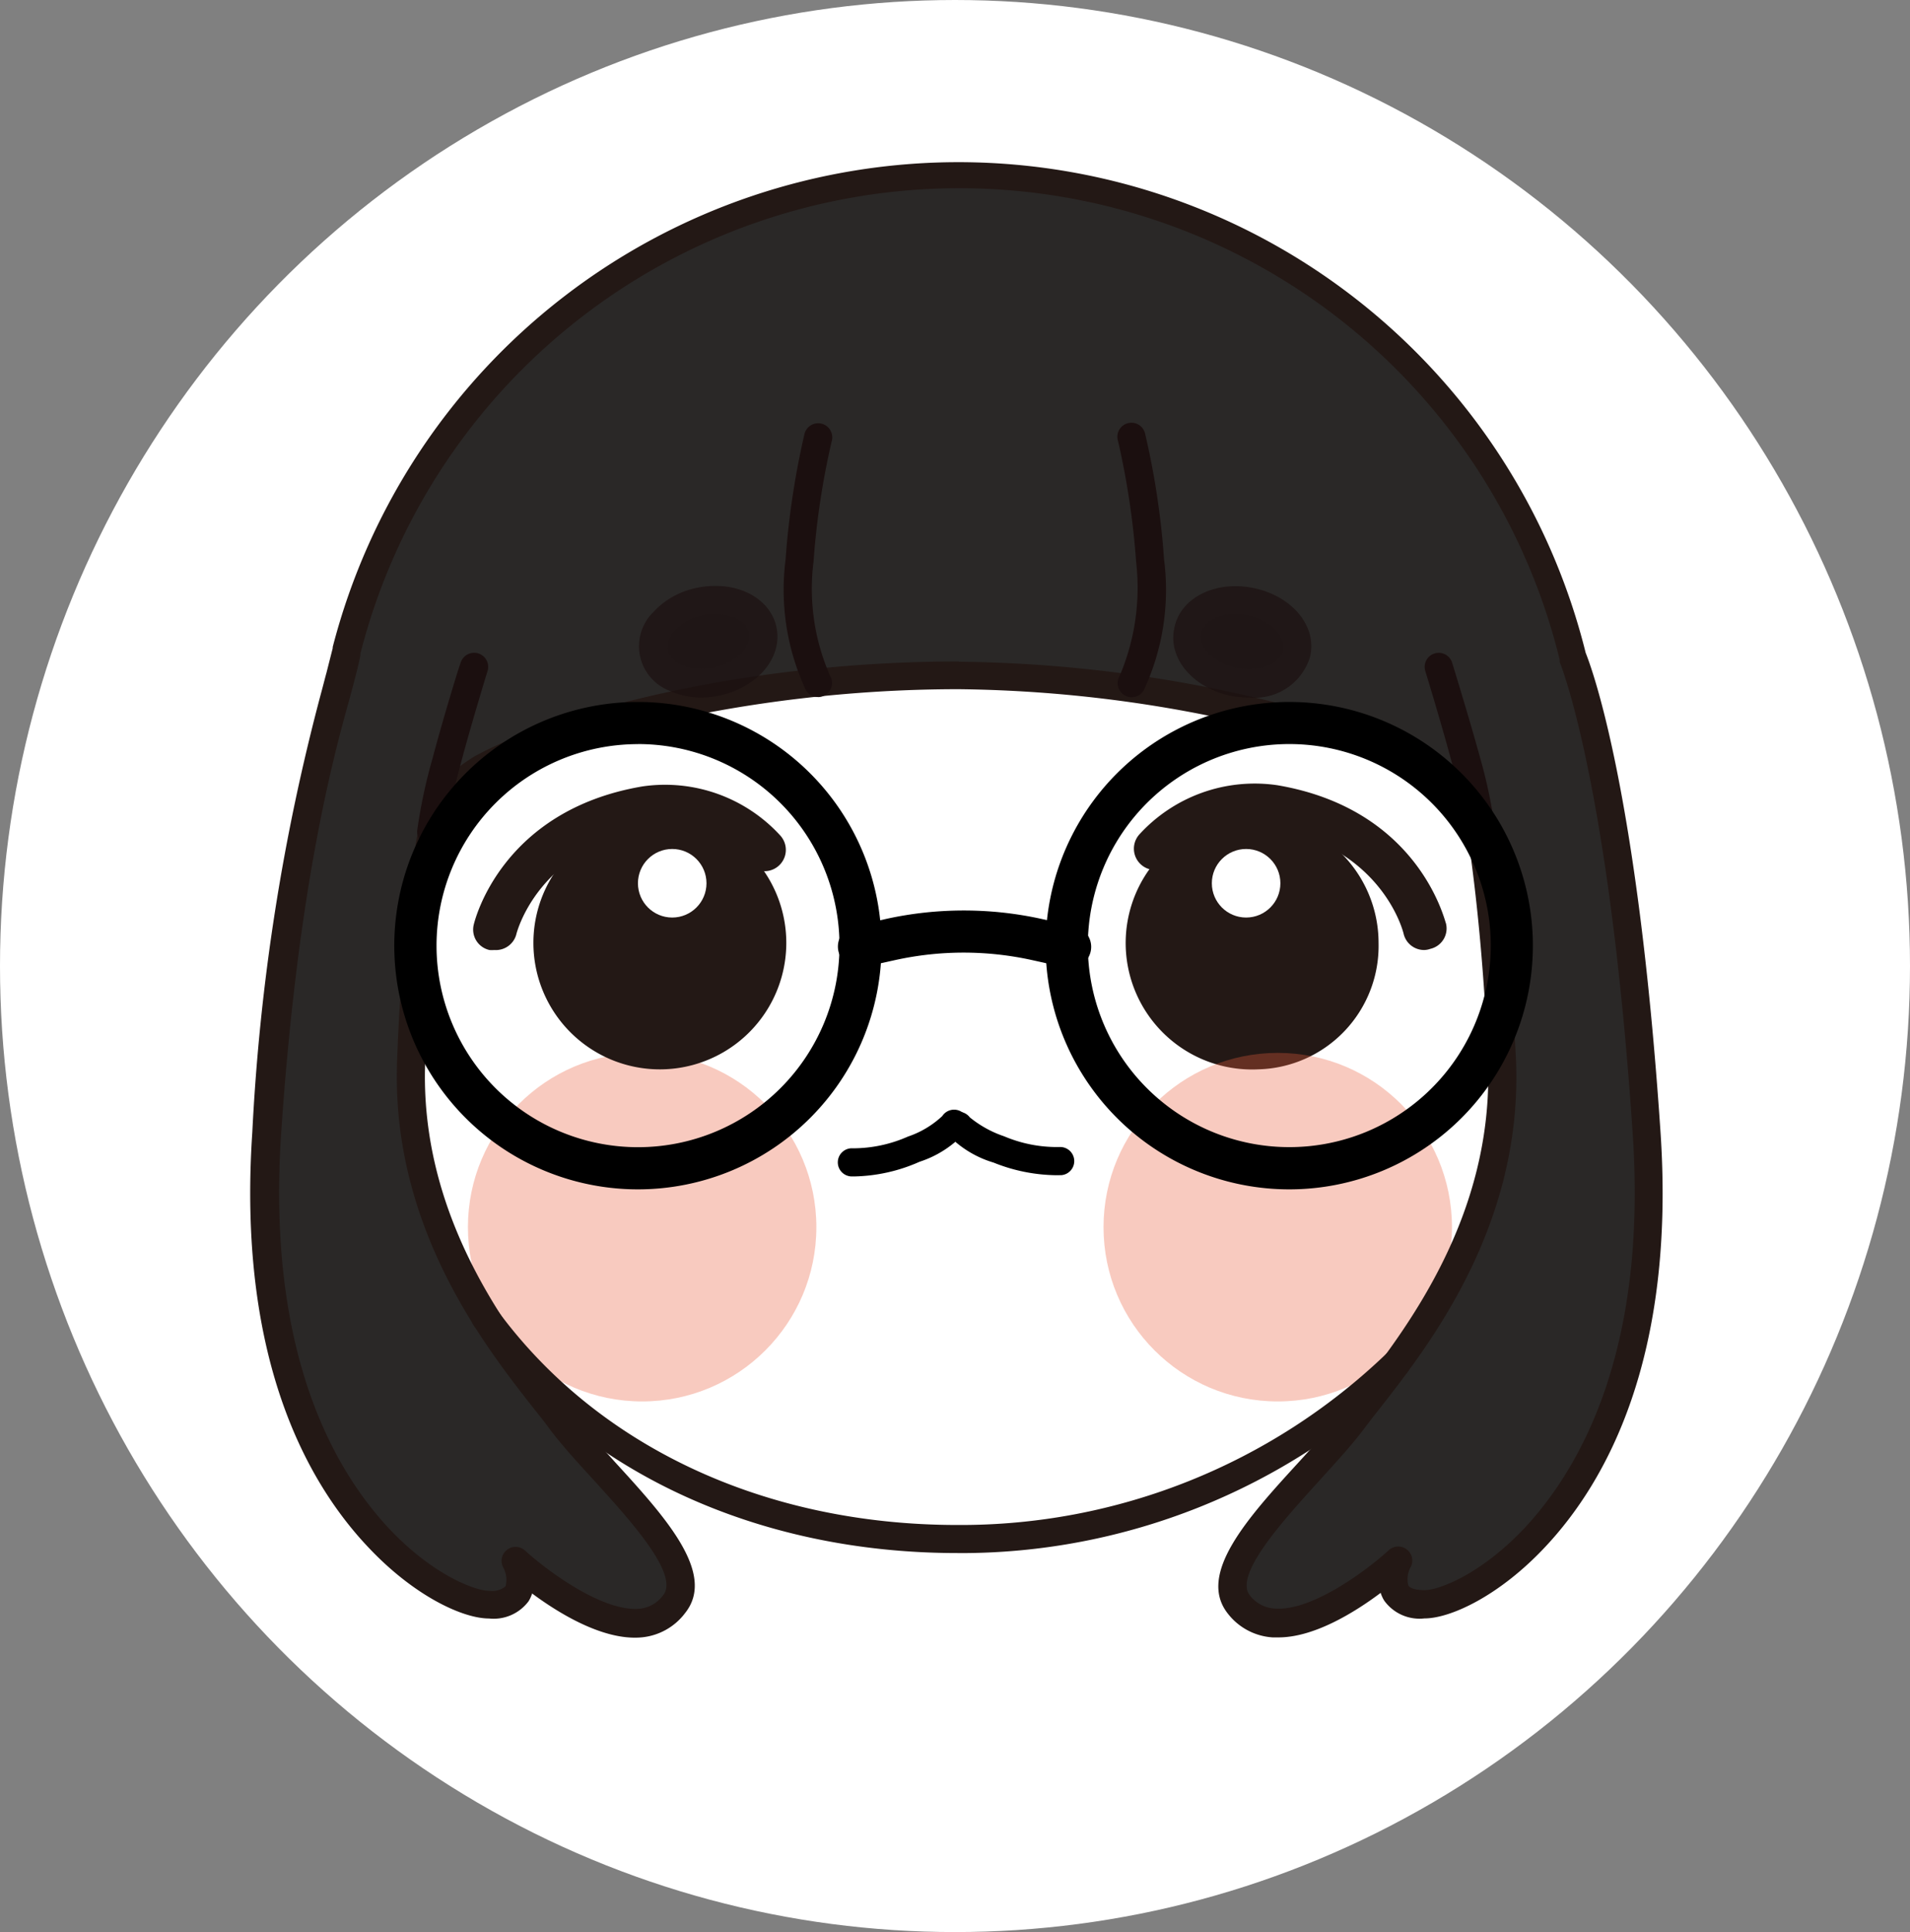 <svg id="Group_216" data-name="Group 216" xmlns="http://www.w3.org/2000/svg" width="89" height="90" viewBox="0 0 89 90">
  <rect x="0" y="0" width="89" height="90" fill="#808080" stroke="none"/>
  <g id="Group_215" data-name="Group 215" transform="translate(0 0)">
    <ellipse id="Ellipse_3" data-name="Ellipse 3" cx="44.5" cy="45" rx="44.5" ry="45" transform="translate(0 0)" fill="#fff"/>
  </g>
  <g id="Layer_2" data-name="Layer 2" transform="translate(11.658 7.554)">
    <g id="Layer_1" data-name="Layer 1" transform="translate(0 0)">
      <path id="Path_163" data-name="Path 163" d="M76.426,51.992a.982.982,0,0,1-.956-.759c-.039-.164-1.047-4.065-6.245-4.956a5.283,5.283,0,0,0-4.583,1.649.993.993,0,0,1-1.493-1.31,7.28,7.28,0,0,1,6.442-2.3c6.547,1.115,7.77,6.228,7.856,6.45a.975.975,0,0,1-.733,1.172A.9.9,0,0,1,76.426,51.992Z" transform="translate(-21.724 -15.292)" fill="#231815"/>
      <ellipse id="Ellipse_32" data-name="Ellipse 32" cx="4.615" cy="4.916" rx="4.615" ry="4.916" transform="translate(42.368 31.443)" fill="#231815"/>
      <path id="Path_164" data-name="Path 164" d="M68.5,58.368a5.892,5.892,0,1,1,5.6-5.892A5.754,5.754,0,0,1,68.5,58.368Zm0-9.82a3.928,3.928,0,1,0,3.633,3.928A3.79,3.79,0,0,0,68.5,48.542Z" transform="translate(-21.521 -16.11)" fill="#231815"/>
      <circle id="Ellipse_33" data-name="Ellipse 33" cx="1.597" cy="1.597" r="1.597" transform="translate(44.81 31.993)" fill="#fff"/>
      <path id="Path_165" data-name="Path 165" d="M42.6,70.557H42.47a.656.656,0,1,1,.066-1.31A6.331,6.331,0,0,0,45.1,68.7a4.393,4.393,0,0,0,1.6-.956.657.657,0,0,1,1.1.72,4.911,4.911,0,0,1-2.154,1.408A7.857,7.857,0,0,1,42.6,70.557Z" transform="translate(-14.451 -23.31)"/>
      <path id="Path_166" data-name="Path 166" d="M54.654,70.6a8.027,8.027,0,0,1-2.92-.589,4.852,4.852,0,0,1-2.187-1.362.657.657,0,0,1,1.08-.746h0a5.113,5.113,0,0,0,1.6.884,6.31,6.31,0,0,0,2.573.5.657.657,0,0,1,.1,1.31Z" transform="translate(-17.097 -23.41)"/>
      <circle id="Ellipse_34" data-name="Ellipse 34" cx="8.118" cy="8.118" r="8.118" transform="translate(10.146 41.492)" fill="#ea5f3e" opacity="0.33"/>
      <circle id="Ellipse_35" data-name="Ellipse 35" cx="8.118" cy="8.118" r="8.118" transform="translate(39.763 41.492)" fill="#ea5f3e" opacity="0.33"/>
      <path id="Path_167" data-name="Path 167" d="M11.11,28.626C14.383,26.819,23.1,24.3,33.368,24.3a62.474,62.474,0,0,1,21.276,3.928,4.962,4.962,0,0,1,3.168,3.967,100.012,100.012,0,0,1,.864,10.062c.34,8.327-4.949,14.062-6.972,16.766s-6.808,6.632-5.289,8.55c2.213,2.782,7.424-2.029,7.424-2.029s-1.008,2.029,1.237,2.029,11.476-5.178,10.35-21.938-3.457-22.186-3.457-22.186a29.46,29.46,0,0,0-57.126-.314l-.308,1.192C3.993,26.46,1.97,32.575,1.1,45.622-.026,62.381,9.2,67.56,11.476,67.56s1.237-2.03,1.237-2.03,5.237,4.812,7.424,2.03c1.519-1.918-3.273-5.852-5.29-8.55s-7.339-8.44-7-16.754A100.2,100.2,0,0,1,8.714,32.24,4.975,4.975,0,0,1,10.4,29.163a8.512,8.512,0,0,1,.713-.537Z" transform="translate(-0.348 -0.378)" fill="#2a2827"/>
      <path id="Path_168" data-name="Path 168" d="M47.915,68.749h-.268a2.867,2.867,0,0,1-2.088-1.107c-1.46-1.84.943-4.478,3.273-7.024.766-.838,1.486-1.63,2.011-2.324.209-.288.458-.6.727-.949,2.232-2.88,6.4-8.2,6.108-15.437-.183-4.517-.57-7.908-.859-9.951a4.334,4.334,0,0,0-2.75-3.45,62.062,62.062,0,0,0-21.047-3.928c-10.35,0-18.952,2.619-21.944,4.249a6.245,6.245,0,0,0-.655.452,4.321,4.321,0,0,0-1.44,2.664,99.779,99.779,0,0,0-.825,9.964c-.294,7.2,3.876,12.543,6.115,15.4.268.347.517.655.727.949.524.694,1.244,1.486,2,2.324,2.331,2.547,4.734,5.186,3.274,7.025a2.867,2.867,0,0,1-2.088,1.146c-1.741.131-3.777-1.107-5.047-2.049a1.61,1.61,0,0,1-.164.36,2.029,2.029,0,0,1-1.846.805c-1.218,0-3.5-1.047-5.656-3.352C2.619,61.488-.6,55.688.1,45.227A98.176,98.176,0,0,1,3.326,24.684c.092-.34.17-.655.229-.864l.294-1.159a.158.158,0,0,1,0-.052,30.114,30.114,0,0,1,58.382.275c.262.655,2.416,6.337,3.489,22.343.7,10.474-2.52,16.262-5.355,19.286-2.146,2.3-4.432,3.352-5.65,3.352a2.029,2.029,0,0,1-1.872-.831,1.61,1.61,0,0,1-.164-.36C51.483,67.57,49.591,68.749,47.915,68.749ZM33.022,23.3a63.338,63.338,0,0,1,21.505,4,5.617,5.617,0,0,1,3.588,4.491c.294,2.075.655,5.513.871,10.082.314,7.7-4.046,13.27-6.389,16.262-.268.334-.511.655-.713.923-.563.746-1.31,1.559-2.088,2.416-1.676,1.846-3.967,4.367-3.214,5.316a1.571,1.571,0,0,0,1.165.615c1.787.138,4.439-1.912,5.3-2.711a.655.655,0,0,1,1.034.772,1.165,1.165,0,0,0-.111.871c.085.131.367.209.759.209.655,0,2.619-.72,4.694-2.933,2.619-2.835,5.676-8.314,5-18.33-1.1-16.366-3.378-21.911-3.4-21.964a.658.658,0,0,1,0-.1,28.8,28.8,0,0,0-55.888-.288h0a.327.327,0,0,1,0,.085c-.052.275-.144.655-.268,1.126-.059.242-.144.537-.236.89C3.9,27.641,2.214,33.795,1.442,45.317c-.655,10,2.35,15.476,5,18.33,2.075,2.213,4.059,2.933,4.7,2.933a1.007,1.007,0,0,0,.759-.209,1.218,1.218,0,0,0-.118-.9.652.652,0,0,1,1.028-.766c.871.8,3.522,2.847,5.309,2.711a1.545,1.545,0,0,0,1.126-.635c.766-.962-1.532-3.483-3.208-5.329-.786-.859-1.525-1.669-2.088-2.416-.2-.282-.445-.589-.713-.923-2.344-2.979-6.69-8.543-6.389-16.249a101.174,101.174,0,0,1,.871-10.082,5.643,5.643,0,0,1,1.905-3.5,8.511,8.511,0,0,1,.851-.583h0c3.2-1.773,11.876-4.411,22.546-4.411Z" transform="translate(-0.002 -0.029)" fill="#231815"/>
      <path id="Path_169" data-name="Path 169" d="M62.381,31.332a.655.655,0,0,1-.563-.982,10.481,10.481,0,0,0,.772-5.335,36.805,36.805,0,0,0-.838-5.6.655.655,0,1,1,1.263-.334,36.849,36.849,0,0,1,.877,5.825A11.062,11.062,0,0,1,62.951,31,.655.655,0,0,1,62.381,31.332Z" transform="translate(-21.309 -6.408)" fill="#1b0f0f"/>
      <path id="Path_170" data-name="Path 170" d="M39.595,31.374a.655.655,0,0,1-.57-.327,11.065,11.065,0,0,1-.943-6.088,37.8,37.8,0,0,1,.877-5.826.657.657,0,1,1,1.27.334,36.223,36.223,0,0,0-.845,5.6,10.068,10.068,0,0,0,.779,5.335.655.655,0,0,1-.57.975Z" transform="translate(-13.134 -6.458)" fill="#1b0f0f"/>
      <path id="Path_171" data-name="Path 171" d="M86.205,43.966a.655.655,0,0,1-.655-.589,23.782,23.782,0,0,0-.655-3.188c-.484-1.833-1.263-4.367-1.27-4.393a.655.655,0,0,1,1.25-.386s.8,2.586,1.31,4.445a23.516,23.516,0,0,1,.707,3.391.655.655,0,0,1-.583.713Z" transform="translate(-28.878 -12.124)" fill="#1b0f0f"/>
      <path id="Path_172" data-name="Path 172" d="M12.545,43.969h-.072a.655.655,0,0,1-.583-.713,24.516,24.516,0,0,1,.727-3.4c.491-1.859,1.277-4.419,1.31-4.445a.655.655,0,0,1,1.25.386s-.786,2.56-1.27,4.393a23.777,23.777,0,0,0-.655,3.188A.655.655,0,0,1,12.545,43.969Z" transform="translate(-4.107 -12.127)" fill="#1b0f0f"/>
      <path id="Path_173" data-name="Path 173" d="M38.383,92.857c-9.434,0-17.676-3.869-22.54-10.605a.653.653,0,1,1,1.054-.772c4.648,6.39,12.478,10.069,21.486,10.069a28.635,28.635,0,0,0,19.973-7.966.655.655,0,1,1,.93.923,29.957,29.957,0,0,1-20.9,8.353Z" transform="translate(-5.428 -28.066)" fill="#231815"/>
      <path id="Path_174" data-name="Path 174" d="M16.853,52.028a1.311,1.311,0,0,1-.223,0,.975.975,0,0,1-.733-1.172c.052-.223,1.31-5.335,7.856-6.448a7.28,7.28,0,0,1,6.442,2.3.993.993,0,0,1-1.493,1.31,5.283,5.283,0,0,0-4.583-1.649c-5.2.889-6.206,4.791-6.245,4.961A.988.988,0,0,1,16.853,52.028Z" transform="translate(-5.482 -15.328)" fill="#231815"/>
      <ellipse id="Ellipse_36" data-name="Ellipse 36" cx="4.615" cy="4.916" rx="4.615" ry="4.916" transform="translate(14.473 31.443)" fill="#231815"/>
      <path id="Path_175" data-name="Path 175" d="M26.053,58.365a5.892,5.892,0,1,1,5.892-5.892,5.892,5.892,0,0,1-5.892,5.892Zm0-9.82a3.928,3.928,0,1,0,3.928,3.928,3.928,3.928,0,0,0-3.928-3.928Z" transform="translate(-6.964 -16.106)" fill="#231815"/>
      <circle id="Ellipse_37" data-name="Ellipse 37" cx="1.597" cy="1.597" r="1.597" transform="translate(18.068 31.993)" fill="#fff"/>
      <path id="Path_176" data-name="Path 176" d="M21.608,61.143A11.352,11.352,0,1,1,32.959,49.792,11.352,11.352,0,0,1,21.608,61.143Zm0-20.74A9.388,9.388,0,1,0,31,49.791,9.388,9.388,0,0,0,21.608,40.4Z" transform="translate(-3.541 -13.294)"/>
      <path id="Path_177" data-name="Path 177" d="M68,61.143A11.352,11.352,0,1,1,79.323,49.792,11.352,11.352,0,0,1,68,61.143ZM68,40.4a9.388,9.388,0,1,0,9.362,9.388A9.388,9.388,0,0,0,68,40.4Z" transform="translate(-19.554 -13.294)"/>
      <path id="Path_178" data-name="Path 178" d="M52.5,55.9a.812.812,0,0,1-.216,0l-1.421-.314a14.809,14.809,0,0,0-6.344,0L43.1,55.9a.982.982,0,1,1-.425-1.912l1.427-.32a16.877,16.877,0,0,1,7.2,0l1.421.321a.988.988,0,1,1-.209,1.964Z" transform="translate(-14.449 -18.421)"/>
      <g id="Group_214" data-name="Group 214" transform="translate(18.118 19.739)" opacity="0.7">
        <ellipse id="Ellipse_38" data-name="Ellipse 38" cx="2.598" cy="1.909" rx="2.598" ry="1.909" transform="translate(0.386 1.244) rotate(-12.095)" fill="#1a0e0e"/>
        <path id="Path_179" data-name="Path 179" d="M30.575,35.378a3.516,3.516,0,0,1-1.46-.308,2.226,2.226,0,0,1-.772-3.665,3.758,3.758,0,0,1,2.03-1.133c1.787-.373,3.412.432,3.712,1.833h0c.294,1.408-.871,2.8-2.651,3.182A4.3,4.3,0,0,1,30.575,35.378Zm.655-3.883a2.985,2.985,0,0,0-.583.059,2.463,2.463,0,0,0-1.31.72,1.107,1.107,0,0,0-.314.9,1.08,1.08,0,0,0,.655.7,2.508,2.508,0,0,0,1.486.111c1.028-.216,1.774-.962,1.637-1.624C32.689,31.843,32.022,31.5,31.229,31.5Z" transform="translate(-27.68 -30.181)" fill="#1b0f0f"/>
        <ellipse id="Ellipse_39" data-name="Ellipse 39" cx="1.905" cy="2.592" rx="1.905" ry="2.592" transform="translate(25.174 3.928) rotate(-78.06)" fill="#1a0e0e"/>
        <path id="Path_180" data-name="Path 180" d="M69.25,35.385a4.47,4.47,0,0,1-.871-.078c-1.781-.38-2.946-1.774-2.619-3.182h0c.294-1.4,1.925-2.206,3.705-1.833s2.946,1.774,2.619,3.182A2.685,2.685,0,0,1,69.25,35.385Zm-2.239-3c-.137.655.609,1.408,1.643,1.624s2.011-.158,2.154-.825-.609-1.408-1.637-1.624S67.155,31.719,67.011,32.387Z" transform="translate(-40.811 -30.188)" fill="#1b0f0f"/>
      </g>
    </g>
  </g>
</svg>
